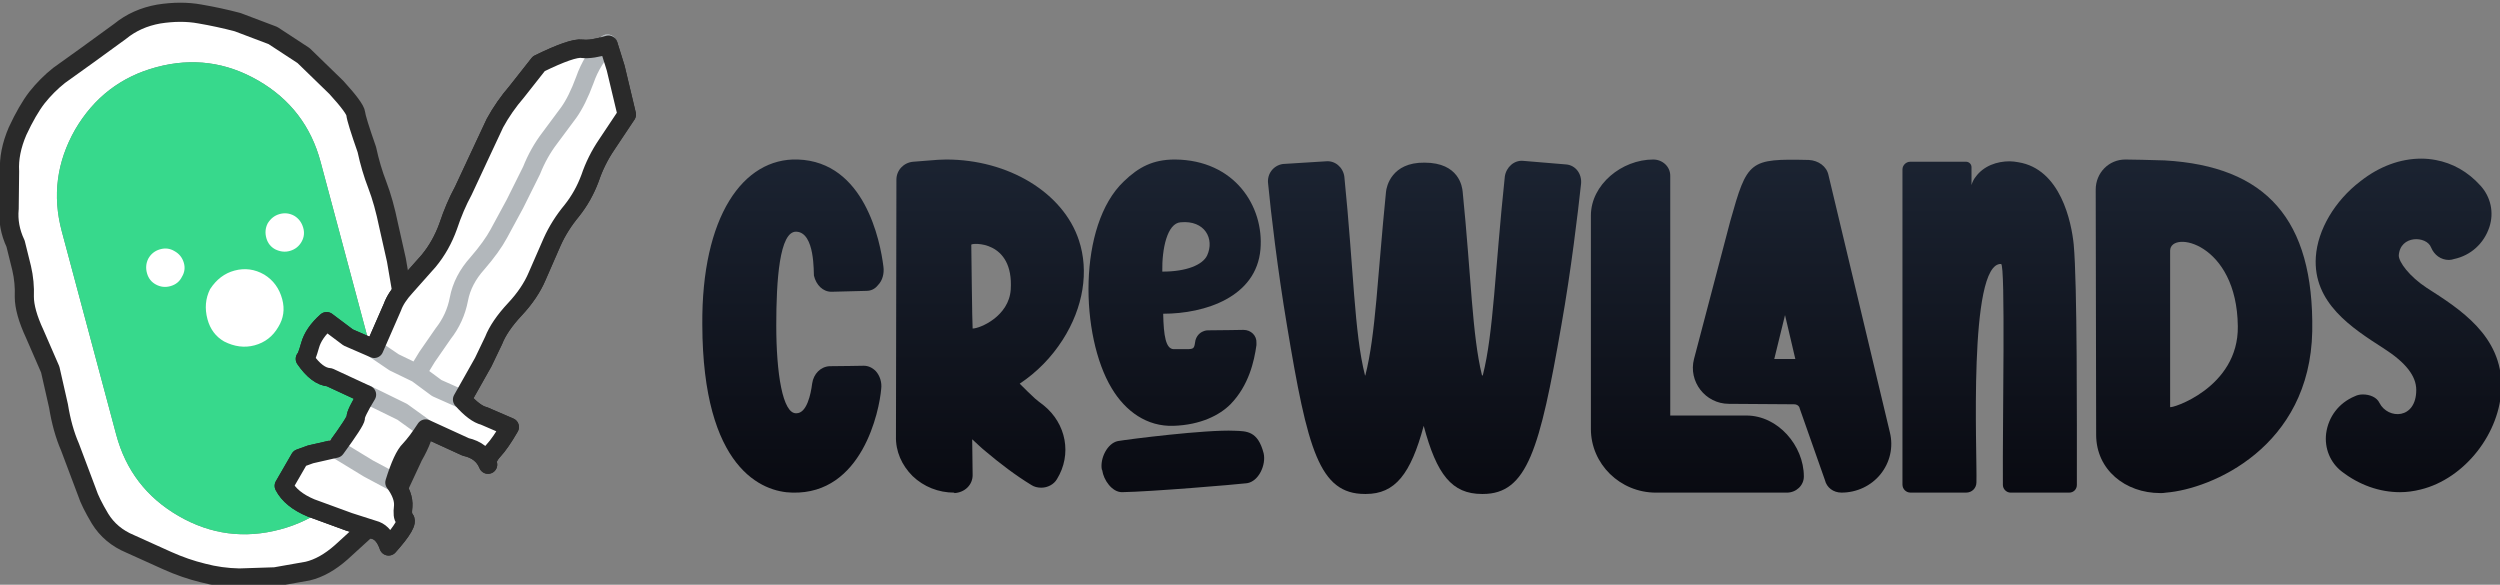<?xml version="1.0" encoding="UTF-8" standalone="no"?>
<!-- Created with Inkscape (http://www.inkscape.org/) -->

<svg
   width="1068.862"
   height="250"
   viewBox="0 0 282.803 66.146"
   version="1.1"
   id="svg5"
   xml:space="preserve"
   xmlns:xlink="http://www.w3.org/1999/xlink"
   xmlns="http://www.w3.org/2000/svg"
   xmlns:svg="http://www.w3.org/2000/svg"><rect x="0" y="0" width="282.803" height="66.146" fill="#808080" stroke="none"/><defs
     id="defs2"><linearGradient
       id="linearGradient19212"><stop
         style="stop-color:#090a11;stop-opacity:1;"
         offset="0"
         id="stop19208" /><stop
         style="stop-color:#1b2331;stop-opacity:1;"
         offset="1"
         id="stop19210" /></linearGradient><style
       id="style6568">.cls-1{fill:none;}.cls-2{clip-path:url(#clip-path);}</style><style
       id="style6568-5">.cls-1{fill:none;}.cls-2{clip-path:url(#clip-path);}</style><style
       id="style6568-9">.cls-1{fill:none;}.cls-2{clip-path:url(#clip-path);}</style><style
       id="style22571">.cls-1{fill:#84d0f7;}.cls-2{fill:#aa392d;}.cls-3{fill:#7c211a;}.cls-4{fill:#e59973;}.cls-5{fill:#2d2d2d;}.cls-6{opacity:0.2;}.cls-7{opacity:0.3;}</style><style
       id="style23309">
      .cls-1 {
        fill: none;
      }
    </style><style
       id="style6568-7">.cls-1{fill:none;}.cls-2{clip-path:url(#clip-path);}</style><style
       id="style6568-5-5">.cls-1{fill:none;}.cls-2{clip-path:url(#clip-path);}</style><style
       id="style6568-9-3">.cls-1{fill:none;}.cls-2{clip-path:url(#clip-path);}</style><style
       id="style22571-5">.cls-1{fill:#84d0f7;}.cls-2{fill:#aa392d;}.cls-3{fill:#7c211a;}.cls-4{fill:#e59973;}.cls-5{fill:#2d2d2d;}.cls-6{opacity:0.2;}.cls-7{opacity:0.3;}</style><style
       id="style23309-6">
      .cls-1 {
        fill: none;
      }
    </style><linearGradient
       xlink:href="#linearGradient19212"
       id="linearGradient21305"
       gradientUnits="userSpaceOnUse"
       x1="380.308"
       y1="610.616"
       x2="380.308"
       y2="576.42" /><linearGradient
       xlink:href="#linearGradient19212"
       id="linearGradient21307"
       gradientUnits="userSpaceOnUse"
       x1="380.308"
       y1="610.616"
       x2="380.308"
       y2="576.42" /><linearGradient
       xlink:href="#linearGradient19212"
       id="linearGradient21309"
       gradientUnits="userSpaceOnUse"
       x1="380.308"
       y1="610.616"
       x2="380.308"
       y2="576.42" /><linearGradient
       xlink:href="#linearGradient19212"
       id="linearGradient21311"
       gradientUnits="userSpaceOnUse"
       x1="380.308"
       y1="610.616"
       x2="380.308"
       y2="576.42" /><linearGradient
       xlink:href="#linearGradient19212"
       id="linearGradient21313"
       gradientUnits="userSpaceOnUse"
       x1="380.308"
       y1="610.616"
       x2="380.308"
       y2="576.42" /><linearGradient
       xlink:href="#linearGradient19212"
       id="linearGradient21315"
       gradientUnits="userSpaceOnUse"
       x1="380.308"
       y1="610.616"
       x2="380.308"
       y2="576.42" /><linearGradient
       xlink:href="#linearGradient19212"
       id="linearGradient21317"
       gradientUnits="userSpaceOnUse"
       x1="380.308"
       y1="610.616"
       x2="380.308"
       y2="576.42" /><linearGradient
       xlink:href="#linearGradient19212"
       id="linearGradient21319"
       gradientUnits="userSpaceOnUse"
       x1="380.308"
       y1="610.616"
       x2="380.308"
       y2="576.42" /><linearGradient
       xlink:href="#linearGradient19212"
       id="linearGradient21321"
       gradientUnits="userSpaceOnUse"
       x1="380.308"
       y1="610.616"
       x2="380.308"
       y2="576.42" /></defs><g
     id="layer1"
     transform="translate(-225.512,-829.164)"><g
       id="g21271"
       transform="matrix(1.36,-0.364,0.364,1.36,-308.972,150.231)"><path
         stroke="none"
         fill="#ffffff"
         d="m 238.195,583.228 q 0,-6.037 4.268,-10.343 4.306,-4.268 10.343,-4.268 6.037,0 10.305,4.268 4.306,4.306 4.306,10.343 v 16.918 q 0,6.037 -4.306,10.305 -4.268,4.306 -10.305,4.306 -6.037,0 -10.343,-4.306 -4.268,-4.268 -4.268,-10.305 V 583.228 m 6.998,-7.613 q -3.153,3.191 -3.153,7.613 v 16.918 q 0,4.46 3.153,7.613 3.153,3.153 7.613,3.153 4.422,0 7.575,-3.153 l 0.038,-0.038 q 3.153,-3.153 3.153,-7.575 v -16.918 q 0,-4.46 -3.153,-7.613 -3.153,-3.153 -7.613,-3.153 -4.422,0 -7.613,3.153"
         id="path21261"
         style="stroke-width:0.769" /><path
         stroke="none"
         fill="#37d98c"
         d="m 245.192,575.615 q 3.191,-3.153 7.613,-3.153 4.46,0 7.613,3.153 3.153,3.153 3.153,7.613 v 16.918 q 0,4.422 -3.153,7.575 l -0.038,0.038 q -3.153,3.153 -7.575,3.153 -4.46,0 -7.613,-3.153 -3.153,-3.153 -3.153,-7.613 V 583.228 q 0,-4.422 3.153,-7.613"
         id="path21263"
         style="stroke-width:0.769" /><path
         fill="none"
         stroke="#2a2a2a"
         stroke-width="1.538"
         stroke-linecap="round"
         stroke-linejoin="round"
         d="m 238.195,583.228 q -0.269,-1.5 0.231,-2.845 l 0.807,-2.884 q 0.308,-1.5 1.461,-2.961 1.192,-1.423 2.192,-2.192 1.038,-0.769 2.192,-1.269 l 2.653,-1 2.999,-1.153 q 1.538,-0.692 3.345,-0.538 1.807,0.192 3.191,0.846 1.423,0.654 2.768,1.423 l 2.461,1.769 1.961,2.192 1.884,3.153 q 1.038,1.999 0.961,2.461 -0.077,0.461 0.115,2.999 -0.077,1.538 0.077,2.961 0.154,1.461 0.038,3.384 l -0.115,2.845 -0.231,2.499 q -0.231,1.576 0.346,2.576 0.577,1.038 -0.115,2.653 -0.346,0.884 -0.577,2.691 -0.231,1.807 -0.577,2.845 -0.346,1.038 -1.615,2.307 l -1.999,2.384 q -0.769,1.115 -2.384,1.922 l -3.191,1.653 q -1.615,0.807 -2.999,0.769 l -2.653,-0.231 -2.807,-0.654 q -1.461,-0.423 -2.73,-1.153 -1.269,-0.692 -2.499,-1.692 l -2.538,-2.076 q -1.346,-1.038 -1.807,-2.576 -0.423,-1.5 -0.461,-2.307 l -0.384,-3.883 q -0.231,-1.538 -0.038,-3.422 l 0.115,-2.999 -0.461,-3.076 q -0.346,-1.961 -0.038,-3.114 0.346,-1.115 0.385,-2.269 l 0.038,-2.038"
         id="path21265" /><path
         stroke="none"
         fill="#ffffff"
         d="m 260.853,587.96 c 0.011,0.41 -0.122,0.759 -0.397,1.048 -0.3,0.315 -0.667,0.478 -1.103,0.489 -0.41,0.011 -0.785,-0.134 -1.126,-0.433 -0.289,-0.275 -0.439,-0.617 -0.449,-1.027 -0.011,-0.436 0.121,-0.811 0.395,-1.125 0.325,-0.316 0.693,-0.479 1.103,-0.489 0.436,-0.011 0.811,0.133 1.126,0.433 0.29,0.3 0.44,0.668 0.451,1.104 m -9.994,0.252 c 0.011,0.41 -0.135,0.76 -0.435,1.049 -0.274,0.315 -0.629,0.477 -1.065,0.488 -0.436,0.011 -0.811,-0.133 -1.126,-0.433 -0.289,-0.275 -0.439,-0.617 -0.449,-1.027 -0.011,-0.436 0.121,-0.811 0.395,-1.125 0.3,-0.315 0.667,-0.478 1.103,-0.489 0.436,-0.011 0.798,0.134 1.088,0.434 0.315,0.3 0.478,0.667 0.489,1.103"
         id="path21267"
         style="stroke-width:0.769" /><path
         d="m 257.74,593.085 c 0,0.829 -0.294,1.52 -0.881,2.073 -0.622,0.622 -1.365,0.933 -2.228,0.933 -0.829,-10e-6 -1.589,-0.311 -2.28,-0.933 -0.553,-0.553 -0.829,-1.244 -0.829,-2.073 0,-0.898 0.276,-1.658 0.829,-2.28 0.691,-0.622 1.451,-0.933 2.28,-0.933 0.864,1e-5 1.606,0.311 2.228,0.933 0.587,0.622 0.881,1.382 0.881,2.28"
         style="fill:#ffffff;stroke:none;stroke-width:1.082"
         id="path21269" /></g><g
       id="g21285"
       transform="matrix(-1.252,-0.723,-0.723,1.252,956.526,187.3)"><path
         stroke="none"
         fill="#ffffff"
         d="m 172.976,616.504 3.973,4.009 v 25.79 h 4.298 v 3.395 h -5.599 v 4.876 l 2.059,2.059 v 2.492 h -9.463 v -2.492 l 2.095,-2.059 v -4.876 h -5.635 v -3.395 h 4.298 v -25.79 l 3.973,-4.009"
         id="path21273"
         style="stroke-width:0.722" /><path
         fill="none"
         stroke="#b2b7bb"
         stroke-width="1.445"
         stroke-linecap="round"
         stroke-linejoin="round"
         d="m 172.976,616.504 q 0.433,1.662 0.108,3.359 -0.289,1.698 -0.181,2.817 l 0.289,2.492 q 0.181,1.409 -0.036,2.89 l -0.181,2.926 -0.072,2.637 q -0.036,1.156 0.289,2.853 0.361,1.698 -0.144,3.142 -0.506,1.445 -0.289,2.962 l 0.181,2.203 0.036,1.517 1.987,0.144 1.987,-0.144 m -7.946,0 2.059,0.217 1.914,-0.217 m -2.637,3.395 2.131,-0.217 3.179,0.217 m -5.31,4.876 2.203,0.072 3.106,-0.072"
         id="path21275" /><path
         fill="none"
         stroke="#2a2a2a"
         stroke-width="1.445"
         stroke-linecap="round"
         stroke-linejoin="round"
         d="m 181.139,646.303 q 0.433,1.3 0.181,2.276 -0.253,1.011 -0.181,1.12 -1.517,0.722 -2.384,0.289 l -3.215,-0.289 q 0.036,1.77 -0.144,1.987 -0.144,0.253 0.144,2.89 l 1.481,1.373 0.578,0.686 v 2.492 q -1.011,0.65 -2.709,0.433 l -3.106,-0.542 -2.167,-0.47 q -0.686,-0.108 -1.481,0.578 -0.506,-2.456 0,-2.492 0.253,-0.036 0.578,-0.795 0.361,-0.759 1.517,-1.264 0.47,-2.059 0.253,-2.817 -0.181,-0.759 -0.253,-2.059 l -3.431,-0.325 q -1.264,-0.397 -2.203,0.325 0.361,-0.325 0.181,-1.156 -0.181,-0.795 -0.181,-2.239 l 2.167,0.253 q 0.722,0.217 2.131,-0.253 l 0.036,-3.359 0.144,-1.878 q 0.181,-1.192 -0.217,-2.926 -0.397,-1.698 -0.217,-3.142 l 0.325,-2.89 q 0.144,-1.409 -0.108,-2.89 -0.217,-1.445 0.036,-2.926 0.289,-1.445 0.181,-2.926 l -0.181,-2.817 2.564,-2.709 1.409,-1.3 q 0.939,1.011 1.625,1.3 0.722,0.289 2.348,2.709 l 0.397,2.745 q 0.289,1.517 0.253,2.998 l -0.253,2.926 -0.253,2.89 q -0.036,1.409 -0.361,2.998 -0.289,1.589 -0.036,3.106 l 0.542,2.637 q 0.253,1.12 0.108,1.914 l -0.397,3.54 2.203,0.253 2.095,-0.253"
         id="path21277" /><path
         stroke="none"
         fill="#ffffff"
         d="m 172.976,616.504 3.973,4.009 v 25.79 h 4.298 v 3.395 h -5.599 v 4.876 l 2.059,2.059 v 2.492 h -9.463 v -2.492 l 2.095,-2.059 v -4.876 h -5.635 v -3.395 h 4.298 v -25.79 l 3.973,-4.009"
         id="path21279"
         style="stroke-width:0.722" /><path
         fill="none"
         stroke="#b2b7bb"
         stroke-width="1.445"
         stroke-linecap="round"
         stroke-linejoin="round"
         d="m 172.976,616.504 q 0.433,1.662 0.108,3.359 -0.289,1.698 -0.181,2.817 l 0.289,2.492 q 0.181,1.409 -0.036,2.89 l -0.181,2.926 -0.072,2.637 q -0.036,1.156 0.289,2.853 0.361,1.698 -0.144,3.142 -0.506,1.445 -0.289,2.962 l 0.181,2.203 0.036,1.517 1.987,0.144 1.987,-0.144 m -7.946,0 2.059,0.217 1.914,-0.217 m -2.637,3.395 2.131,-0.217 3.179,0.217 m -5.31,4.876 2.203,0.072 3.106,-0.072"
         id="path21281" /><path
         fill="none"
         stroke="#2a2a2a"
         stroke-width="1.445"
         stroke-linecap="round"
         stroke-linejoin="round"
         d="m 181.139,646.303 q 0.433,1.3 0.181,2.276 -0.253,1.011 -0.181,1.12 -1.517,0.722 -2.384,0.289 l -3.215,-0.289 q 0.036,1.77 -0.144,1.987 -0.144,0.253 0.144,2.89 l 1.481,1.373 0.578,0.686 v 2.492 q -1.011,0.65 -2.709,0.433 l -3.106,-0.542 -2.167,-0.47 q -0.686,-0.108 -1.481,0.578 -0.506,-2.456 0,-2.492 0.253,-0.036 0.578,-0.795 0.361,-0.759 1.517,-1.264 0.47,-2.059 0.253,-2.817 -0.181,-0.759 -0.253,-2.059 l -3.431,-0.325 q -1.264,-0.397 -2.203,0.325 0.361,-0.325 0.181,-1.156 -0.181,-0.795 -0.181,-2.239 l 2.167,0.253 q 0.722,0.217 2.131,-0.253 l 0.036,-3.359 0.144,-1.878 q 0.181,-1.192 -0.217,-2.926 -0.397,-1.698 -0.217,-3.142 l 0.325,-2.89 q 0.144,-1.409 -0.108,-2.89 -0.217,-1.445 0.036,-2.926 0.289,-1.445 0.181,-2.926 l -0.181,-2.817 2.564,-2.709 1.409,-1.3 q 0.939,1.011 1.625,1.3 0.722,0.289 2.348,2.709 l 0.397,2.745 q 0.289,1.517 0.253,2.998 l -0.253,2.926 -0.253,2.89 q -0.036,1.409 -0.361,2.998 -0.289,1.589 -0.036,3.106 l 0.542,2.637 q 0.253,1.12 0.108,1.914 l -0.397,3.54 2.203,0.253 2.095,-0.253"
         id="path21283" /></g><g
       aria-label="CReWLAnDS"
       id="g21303"
       style="font-size:46.4px;letter-spacing:0px;fill:url(#linearGradient21321);stroke-width:3.867"
       transform="matrix(1.093,0,0,1.093,-16.511,217.822)"><path
         d="m 312.629,599.591 c 0.093,-0.696 -0.139,-1.392 -0.557,-1.856 -0.371,-0.371 -0.789,-0.557 -1.253,-0.557 v 0 c 0,0 -2.506,0.046 -3.526,0.046 -0.928,0.046 -1.67,0.789 -1.81,1.81 -0.139,1.114 -0.557,3.062 -1.624,3.062 v 0 c -1.438,0.093 -2.088,-4.176 -2.088,-9.094 0,-4.64 0.325,-9.79 2.088,-9.698 1.949,0.093 1.763,4.315 1.81,4.547 0.232,0.974 0.928,1.67 1.81,1.67 l 3.619,-0.093 c 0.464,0 0.882,-0.186 1.206,-0.603 0.464,-0.464 0.65,-1.206 0.557,-1.902 -0.325,-2.645 -1.949,-10.858 -8.862,-11.09 -5.661,-0.186 -9.976,5.893 -9.883,17.122 0.046,14.895 6.218,17.307 9.326,17.354 7.238,0.186 9.002,-8.491 9.187,-10.718 z"
         style="font-weight:bold;font-family:Cutney;-inkscape-font-specification:'Cutney Bold';fill:url(#linearGradient21305)"
         id="path21287" /><path
         d="m 320.192,610.356 c 1.067,-0.046 1.902,-0.835 1.902,-1.856 l -0.046,-3.712 c 0.51,0.464 0.928,0.882 1.392,1.253 1.485,1.253 3.062,2.459 4.733,3.48 0.278,0.186 0.65,0.278 1.021,0.278 0.65,0 1.299,-0.325 1.624,-0.882 1.578,-2.552 0.974,-5.754 -1.392,-7.656 -0.325,-0.232 -0.603,-0.464 -0.882,-0.696 -0.51,-0.464 -1.021,-0.974 -1.578,-1.531 1.81,-1.206 3.294,-2.738 4.454,-4.547 2.134,-3.341 2.738,-7.099 1.67,-10.301 -1.624,-4.918 -7.285,-8.352 -13.735,-8.352 -0.557,0 -1.114,0.046 -1.67,0.093 l -1.763,0.139 c -0.974,0.093 -1.717,0.882 -1.717,1.856 l -0.046,26.541 c -0.046,1.578 0.603,3.016 1.717,4.13 1.16,1.114 2.691,1.717 4.315,1.717 0,0 0,0 0,0.046 z m 5.846,-21.066 c -0.186,2.784 -3.202,4.037 -3.944,4.037 -0.046,-0.325 -0.139,-8.677 -0.139,-8.677 0,-0.186 4.408,-0.51 4.083,4.64 z"
         style="font-weight:bold;font-family:Cutney;-inkscape-font-specification:'Cutney Bold';fill:url(#linearGradient21307)"
         id="path21289" /><path
         d="m 352.209,606.226 c -0.603,-2.32 -1.763,-2.274 -3.016,-2.32 -2.923,-0.139 -10.997,0.882 -12.064,1.067 -1.114,0.232 -1.856,1.81 -1.67,2.923 l 0.046,0.093 c 0.139,1.021 1.021,2.274 2.042,2.274 2.97,-0.046 11.786,-0.789 12.946,-0.928 1.206,-0.186 1.995,-1.902 1.717,-3.109 z m -9.326,-2.83 c 2.83,-0.093 4.779,-1.114 5.893,-2.227 1.902,-1.949 2.459,-4.454 2.691,-6.125 0,-0.093 0,-0.139 0,-0.232 0.046,-0.742 -0.557,-1.346 -1.346,-1.346 0,0 -2.598,0.046 -3.666,0.046 -0.278,0 -0.51,0.093 -0.742,0.232 -0.278,0.186 -0.464,0.464 -0.557,0.789 -0.139,0.835 -0.093,0.928 -0.928,0.928 -0.232,0 -1.021,0 -1.346,0 -0.789,-0.046 -1.021,-1.346 -1.067,-3.666 4.315,0 9.651,-1.717 10.069,-6.682 0.371,-4.408 -2.645,-9.234 -8.862,-9.28 -2.274,0 -3.758,0.789 -5.29,2.274 -4.779,4.547 -4.501,16.008 -1.253,21.391 1.438,2.413 3.666,3.99 6.403,3.898 z m 0.742,-21.066 c 2.506,-0.232 3.526,1.717 2.738,3.434 -0.464,0.974 -2.134,1.67 -4.594,1.67 h -0.046 c -0.046,-2.366 0.51,-5.011 1.902,-5.104 z"
         style="font-weight:bold;font-family:Cutney;-inkscape-font-specification:'Cutney Bold';fill:url(#linearGradient21309)"
         id="path21291" /><path
         d="m 383.529,576.344 -4.454,-0.371 c -0.928,-0.093 -1.763,0.65 -1.902,1.624 -1.021,9.651 -1.16,16.147 -2.274,20.555 0,0.046 -0.093,0.046 -0.093,0 -1.021,-4.176 -1.114,-10.208 -1.995,-18.978 -0.046,-0.51 -0.371,-3.016 -3.944,-3.016 -3.434,-0.046 -3.944,2.506 -3.99,3.016 -0.882,8.77 -1.067,14.802 -2.134,18.978 0,0.046 -0.046,0.046 -0.046,0 -1.114,-4.408 -1.16,-10.904 -2.134,-20.555 -0.139,-0.974 -0.974,-1.67 -1.902,-1.578 l -4.454,0.278 c -0.974,0.139 -1.67,1.021 -1.531,2.042 0.278,2.923 0.974,8.862 1.949,14.663 2.134,12.853 3.341,17.447 8.074,17.447 h 0.093 c 3.016,0 4.64,-2.042 5.986,-7.053 1.346,5.058 2.923,7.053 6.032,7.053 h 0.093 c 4.594,0 5.893,-4.64 8.12,-17.447 1.021,-5.754 1.717,-11.693 2.042,-14.663 0.093,-1.021 -0.557,-1.902 -1.531,-1.995 z"
         style="font-weight:bold;font-family:Cutney;-inkscape-font-specification:'Cutney Bold';fill:url(#linearGradient21311)"
         id="path21293" /><path
         d="m 402.182,602.328 h -7.888 v -24.824 c 0,-0.928 -0.789,-1.67 -1.763,-1.67 -3.248,0 -6.45,2.598 -6.45,5.8 v 22.087 c 0,3.619 3.016,6.589 6.728,6.589 0,0 13.549,0 13.549,0 0.974,0 1.763,-0.742 1.763,-1.67 0,-3.202 -2.691,-6.31 -5.939,-6.31 z m 14.848,1.763 -6.357,-26.634 c -0.186,-0.928 -1.067,-1.531 -2.042,-1.578 -6.171,-0.139 -6.357,0.046 -8.12,6.31 -1.253,4.779 -2.506,9.512 -3.758,14.291 -0.603,2.32 1.16,4.64 3.619,4.64 l 6.728,0.046 c 0.325,0 0.557,0.186 0.603,0.464 l 2.598,7.378 c 0.186,0.789 0.882,1.299 1.717,1.299 1.578,0 3.062,-0.696 4.037,-1.902 0.974,-1.206 1.346,-2.784 0.974,-4.315 z m -11.971,-7.61 1.114,-4.547 1.067,4.547 z"
         style="font-weight:bold;font-family:Cutney;-inkscape-font-specification:'Cutney Bold';fill:url(#linearGradient21313)"
         id="path21295" /><path
         d="m 436.054,584.65 c -0.232,-2.32 -1.346,-7.842 -5.754,-8.538 -0.278,-0.046 -0.557,-0.093 -0.882,-0.093 -1.299,0 -2.691,0.464 -3.526,1.624 -0.186,0.232 -0.325,0.51 -0.418,0.835 0,-0.51 0,-1.114 0,-1.856 0,-0.325 -0.278,-0.557 -0.557,-0.557 h -5.8 c -0.418,0 -0.789,0.371 -0.789,0.789 0,10.858 0,21.762 0,32.619 0,0.464 0.371,0.835 0.835,0.835 h 5.754 c 0.603,0 1.067,-0.464 1.067,-1.067 0.093,-2.877 -0.882,-22.736 2.552,-22.597 0.464,0.046 0.139,16.426 0.186,22.875 0,0.418 0.371,0.789 0.789,0.789 h 6.078 c 0.464,0 0.789,-0.371 0.789,-0.789 0,-6.635 0.046,-20.88 -0.325,-24.871 z"
         style="font-weight:bold;font-family:Cutney;-inkscape-font-specification:'Cutney Bold';fill:url(#linearGradient21315)"
         id="path21297" /><path
         d="m 445.009,610.356 c 0.186,0 0.371,0 0.603,-0.046 4.686,-0.371 14.895,-4.686 15.127,-16.704 0.186,-11.646 -4.826,-17.075 -15.266,-17.679 -0.974,-0.046 -3.944,-0.093 -4.083,-0.093 -1.717,0 -3.062,1.392 -3.062,3.109 l 0.046,25.381 c 0,3.619 3.016,6.032 6.635,6.032 0,0 0,0 0,0 z m 8.027,-17.261 c 0.093,6.403 -7.006,8.584 -7.006,8.352 v -16.194 c 0.046,-2.134 6.914,-0.835 7.006,7.842 z"
         style="font-weight:bold;font-family:Cutney;-inkscape-font-specification:'Cutney Bold';fill:url(#linearGradient21317)"
         id="path21299" /><path
         d="m 469.834,610.263 c 0.696,0 1.392,-0.093 2.134,-0.278 4.547,-1.114 8.259,-5.846 8.352,-10.626 0.046,-5.29 -4.269,-8.027 -7.749,-10.254 -1.763,-1.16 -2.877,-2.645 -2.877,-3.341 0.139,-2.134 2.877,-2.042 3.341,-0.835 0.325,0.789 1.021,1.299 1.856,1.299 0.186,0 0.371,-0.046 0.51,-0.093 1.763,-0.371 3.109,-1.624 3.666,-3.294 0.51,-1.531 0.139,-3.155 -0.928,-4.315 -1.299,-1.438 -2.877,-2.32 -4.64,-2.645 -0.51,-0.093 -0.974,-0.139 -1.485,-0.139 -2.134,0 -4.315,0.789 -6.264,2.32 -2.691,2.042 -4.454,5.058 -4.64,7.842 -0.325,4.779 3.758,7.378 7.006,9.466 2.32,1.485 3.387,2.877 3.387,4.315 0,3.062 -2.923,3.062 -3.805,1.346 -0.278,-0.603 -1.021,-0.882 -1.717,-0.882 -0.278,0 -0.557,0.046 -0.835,0.186 -1.67,0.696 -2.738,2.134 -2.97,3.851 -0.186,1.531 0.418,3.016 1.624,3.944 1.81,1.392 3.898,2.134 6.032,2.134 z"
         style="font-weight:bold;font-family:Cutney;-inkscape-font-specification:'Cutney Bold';fill:url(#linearGradient21319)"
         id="path21301" /></g></g><style
     type="text/css"
     id="style1941">
	.st0{fill:none;stroke:#000000;stroke-width:2;stroke-linecap:round;stroke-linejoin:round;stroke-miterlimit:10;}
</style><style
     type="text/css"
     id="style1941-0">
	.st0{fill:none;stroke:#000000;stroke-width:2;stroke-linecap:round;stroke-linejoin:round;stroke-miterlimit:10;}
</style><style
     type="text/css"
     id="style1941-7">
	.st0{fill:none;stroke:#000000;stroke-width:2;stroke-linecap:round;stroke-linejoin:round;stroke-miterlimit:10;}
</style><style
     type="text/css"
     id="style22485">
	.st0{fill:none;stroke:#6C3DB7;stroke-width:4;stroke-linecap:round;stroke-linejoin:round;stroke-miterlimit:10;}
	.st1{fill:none;stroke:#1F992A;stroke-width:4;stroke-linecap:round;stroke-linejoin:round;stroke-miterlimit:10;}
	.st2{fill:none;stroke:#6A83BA;stroke-width:4;stroke-linecap:round;stroke-linejoin:round;stroke-miterlimit:10;}
	.st3{fill:#8A8AFF;stroke:#8A8AFF;stroke-width:2;stroke-linecap:round;stroke-linejoin:round;stroke-miterlimit:10;}
	.st4{fill:#6C3DB7;stroke:#6C3DB7;stroke-width:2;stroke-linecap:round;stroke-linejoin:round;stroke-miterlimit:10;}
	.st5{fill:#A576FF;stroke:#A576FF;stroke-width:2;stroke-linecap:round;stroke-linejoin:round;stroke-miterlimit:10;}
	.st6{fill:#F2BB41;stroke:#F2BB41;stroke-width:2;stroke-linecap:round;stroke-linejoin:round;stroke-miterlimit:10;}
	.st7{fill:#E08838;stroke:#E08838;stroke-width:2;stroke-linecap:round;stroke-linejoin:round;stroke-miterlimit:10;}
	.st8{fill:#1F992A;stroke:#1F992A;stroke-width:2;stroke-linecap:round;stroke-linejoin:round;stroke-miterlimit:10;}
	.st9{fill:#5EC11E;stroke:#5EC11E;stroke-width:2;stroke-linecap:round;stroke-linejoin:round;stroke-miterlimit:10;}
	.st10{fill:#E3FAFF;stroke:#E3FAFF;stroke-width:2;stroke-linecap:round;stroke-linejoin:round;stroke-miterlimit:10;}
	.st11{fill:#FF5093;stroke:#FF5093;stroke-width:2;stroke-linecap:round;stroke-linejoin:round;stroke-miterlimit:10;}
	.st12{fill:#B7257F;stroke:#B7257F;stroke-width:2;stroke-linecap:round;stroke-linejoin:round;stroke-miterlimit:10;}
	.st13{fill:#5189E5;stroke:#5189E5;stroke-width:2;stroke-linecap:round;stroke-linejoin:round;stroke-miterlimit:10;}
	.st14{fill:#6EBAFF;stroke:#6EBAFF;stroke-width:2;stroke-linecap:round;stroke-linejoin:round;stroke-miterlimit:10;}
	.st15{fill:#EDD977;stroke:#EDD977;stroke-width:2;stroke-linecap:round;stroke-linejoin:round;stroke-miterlimit:10;}
	.st16{fill:#8C43FF;stroke:#8C43FF;stroke-width:2;stroke-linecap:round;stroke-linejoin:round;stroke-miterlimit:10;}
	.st17{fill:#5252BA;stroke:#5252BA;stroke-width:2;stroke-linecap:round;stroke-linejoin:round;stroke-miterlimit:10;}
	.st18{fill:none;stroke:#E3FAFF;stroke-width:4;stroke-linecap:round;stroke-linejoin:round;stroke-miterlimit:10;}
	.st19{fill:#354C75;stroke:#354C75;stroke-width:2;stroke-linecap:round;stroke-linejoin:round;stroke-miterlimit:10;}
</style><style
     type="text/css"
     id="style23106">
	.st0{fill:none;stroke:#000000;stroke-width:2;stroke-linecap:round;stroke-linejoin:round;stroke-miterlimit:10;}
	.st1{fill:none;stroke:#000000;stroke-width:2;stroke-linejoin:round;stroke-miterlimit:10;}
</style><style
     type="text/css"
     id="style1941-1">
	.st0{fill:none;stroke:#000000;stroke-width:2;stroke-linecap:round;stroke-linejoin:round;stroke-miterlimit:10;}
</style><style
     type="text/css"
     id="style1941-0-8">
	.st0{fill:none;stroke:#000000;stroke-width:2;stroke-linecap:round;stroke-linejoin:round;stroke-miterlimit:10;}
</style><style
     type="text/css"
     id="style1941-7-7">
	.st0{fill:none;stroke:#000000;stroke-width:2;stroke-linecap:round;stroke-linejoin:round;stroke-miterlimit:10;}
</style><style
     type="text/css"
     id="style22485-9">
	.st0{fill:none;stroke:#6C3DB7;stroke-width:4;stroke-linecap:round;stroke-linejoin:round;stroke-miterlimit:10;}
	.st1{fill:none;stroke:#1F992A;stroke-width:4;stroke-linecap:round;stroke-linejoin:round;stroke-miterlimit:10;}
	.st2{fill:none;stroke:#6A83BA;stroke-width:4;stroke-linecap:round;stroke-linejoin:round;stroke-miterlimit:10;}
	.st3{fill:#8A8AFF;stroke:#8A8AFF;stroke-width:2;stroke-linecap:round;stroke-linejoin:round;stroke-miterlimit:10;}
	.st4{fill:#6C3DB7;stroke:#6C3DB7;stroke-width:2;stroke-linecap:round;stroke-linejoin:round;stroke-miterlimit:10;}
	.st5{fill:#A576FF;stroke:#A576FF;stroke-width:2;stroke-linecap:round;stroke-linejoin:round;stroke-miterlimit:10;}
	.st6{fill:#F2BB41;stroke:#F2BB41;stroke-width:2;stroke-linecap:round;stroke-linejoin:round;stroke-miterlimit:10;}
	.st7{fill:#E08838;stroke:#E08838;stroke-width:2;stroke-linecap:round;stroke-linejoin:round;stroke-miterlimit:10;}
	.st8{fill:#1F992A;stroke:#1F992A;stroke-width:2;stroke-linecap:round;stroke-linejoin:round;stroke-miterlimit:10;}
	.st9{fill:#5EC11E;stroke:#5EC11E;stroke-width:2;stroke-linecap:round;stroke-linejoin:round;stroke-miterlimit:10;}
	.st10{fill:#E3FAFF;stroke:#E3FAFF;stroke-width:2;stroke-linecap:round;stroke-linejoin:round;stroke-miterlimit:10;}
	.st11{fill:#FF5093;stroke:#FF5093;stroke-width:2;stroke-linecap:round;stroke-linejoin:round;stroke-miterlimit:10;}
	.st12{fill:#B7257F;stroke:#B7257F;stroke-width:2;stroke-linecap:round;stroke-linejoin:round;stroke-miterlimit:10;}
	.st13{fill:#5189E5;stroke:#5189E5;stroke-width:2;stroke-linecap:round;stroke-linejoin:round;stroke-miterlimit:10;}
	.st14{fill:#6EBAFF;stroke:#6EBAFF;stroke-width:2;stroke-linecap:round;stroke-linejoin:round;stroke-miterlimit:10;}
	.st15{fill:#EDD977;stroke:#EDD977;stroke-width:2;stroke-linecap:round;stroke-linejoin:round;stroke-miterlimit:10;}
	.st16{fill:#8C43FF;stroke:#8C43FF;stroke-width:2;stroke-linecap:round;stroke-linejoin:round;stroke-miterlimit:10;}
	.st17{fill:#5252BA;stroke:#5252BA;stroke-width:2;stroke-linecap:round;stroke-linejoin:round;stroke-miterlimit:10;}
	.st18{fill:none;stroke:#E3FAFF;stroke-width:4;stroke-linecap:round;stroke-linejoin:round;stroke-miterlimit:10;}
	.st19{fill:#354C75;stroke:#354C75;stroke-width:2;stroke-linecap:round;stroke-linejoin:round;stroke-miterlimit:10;}
</style><style
     type="text/css"
     id="style23106-2">
	.st0{fill:none;stroke:#000000;stroke-width:2;stroke-linecap:round;stroke-linejoin:round;stroke-miterlimit:10;}
	.st1{fill:none;stroke:#000000;stroke-width:2;stroke-linejoin:round;stroke-miterlimit:10;}
</style><style
     type="text/css"
     id="style4736">
<![CDATA[
	.st0{fill:#D1D1D1;}
	.st1{fill:#454545;}
]]>
</style></svg>
